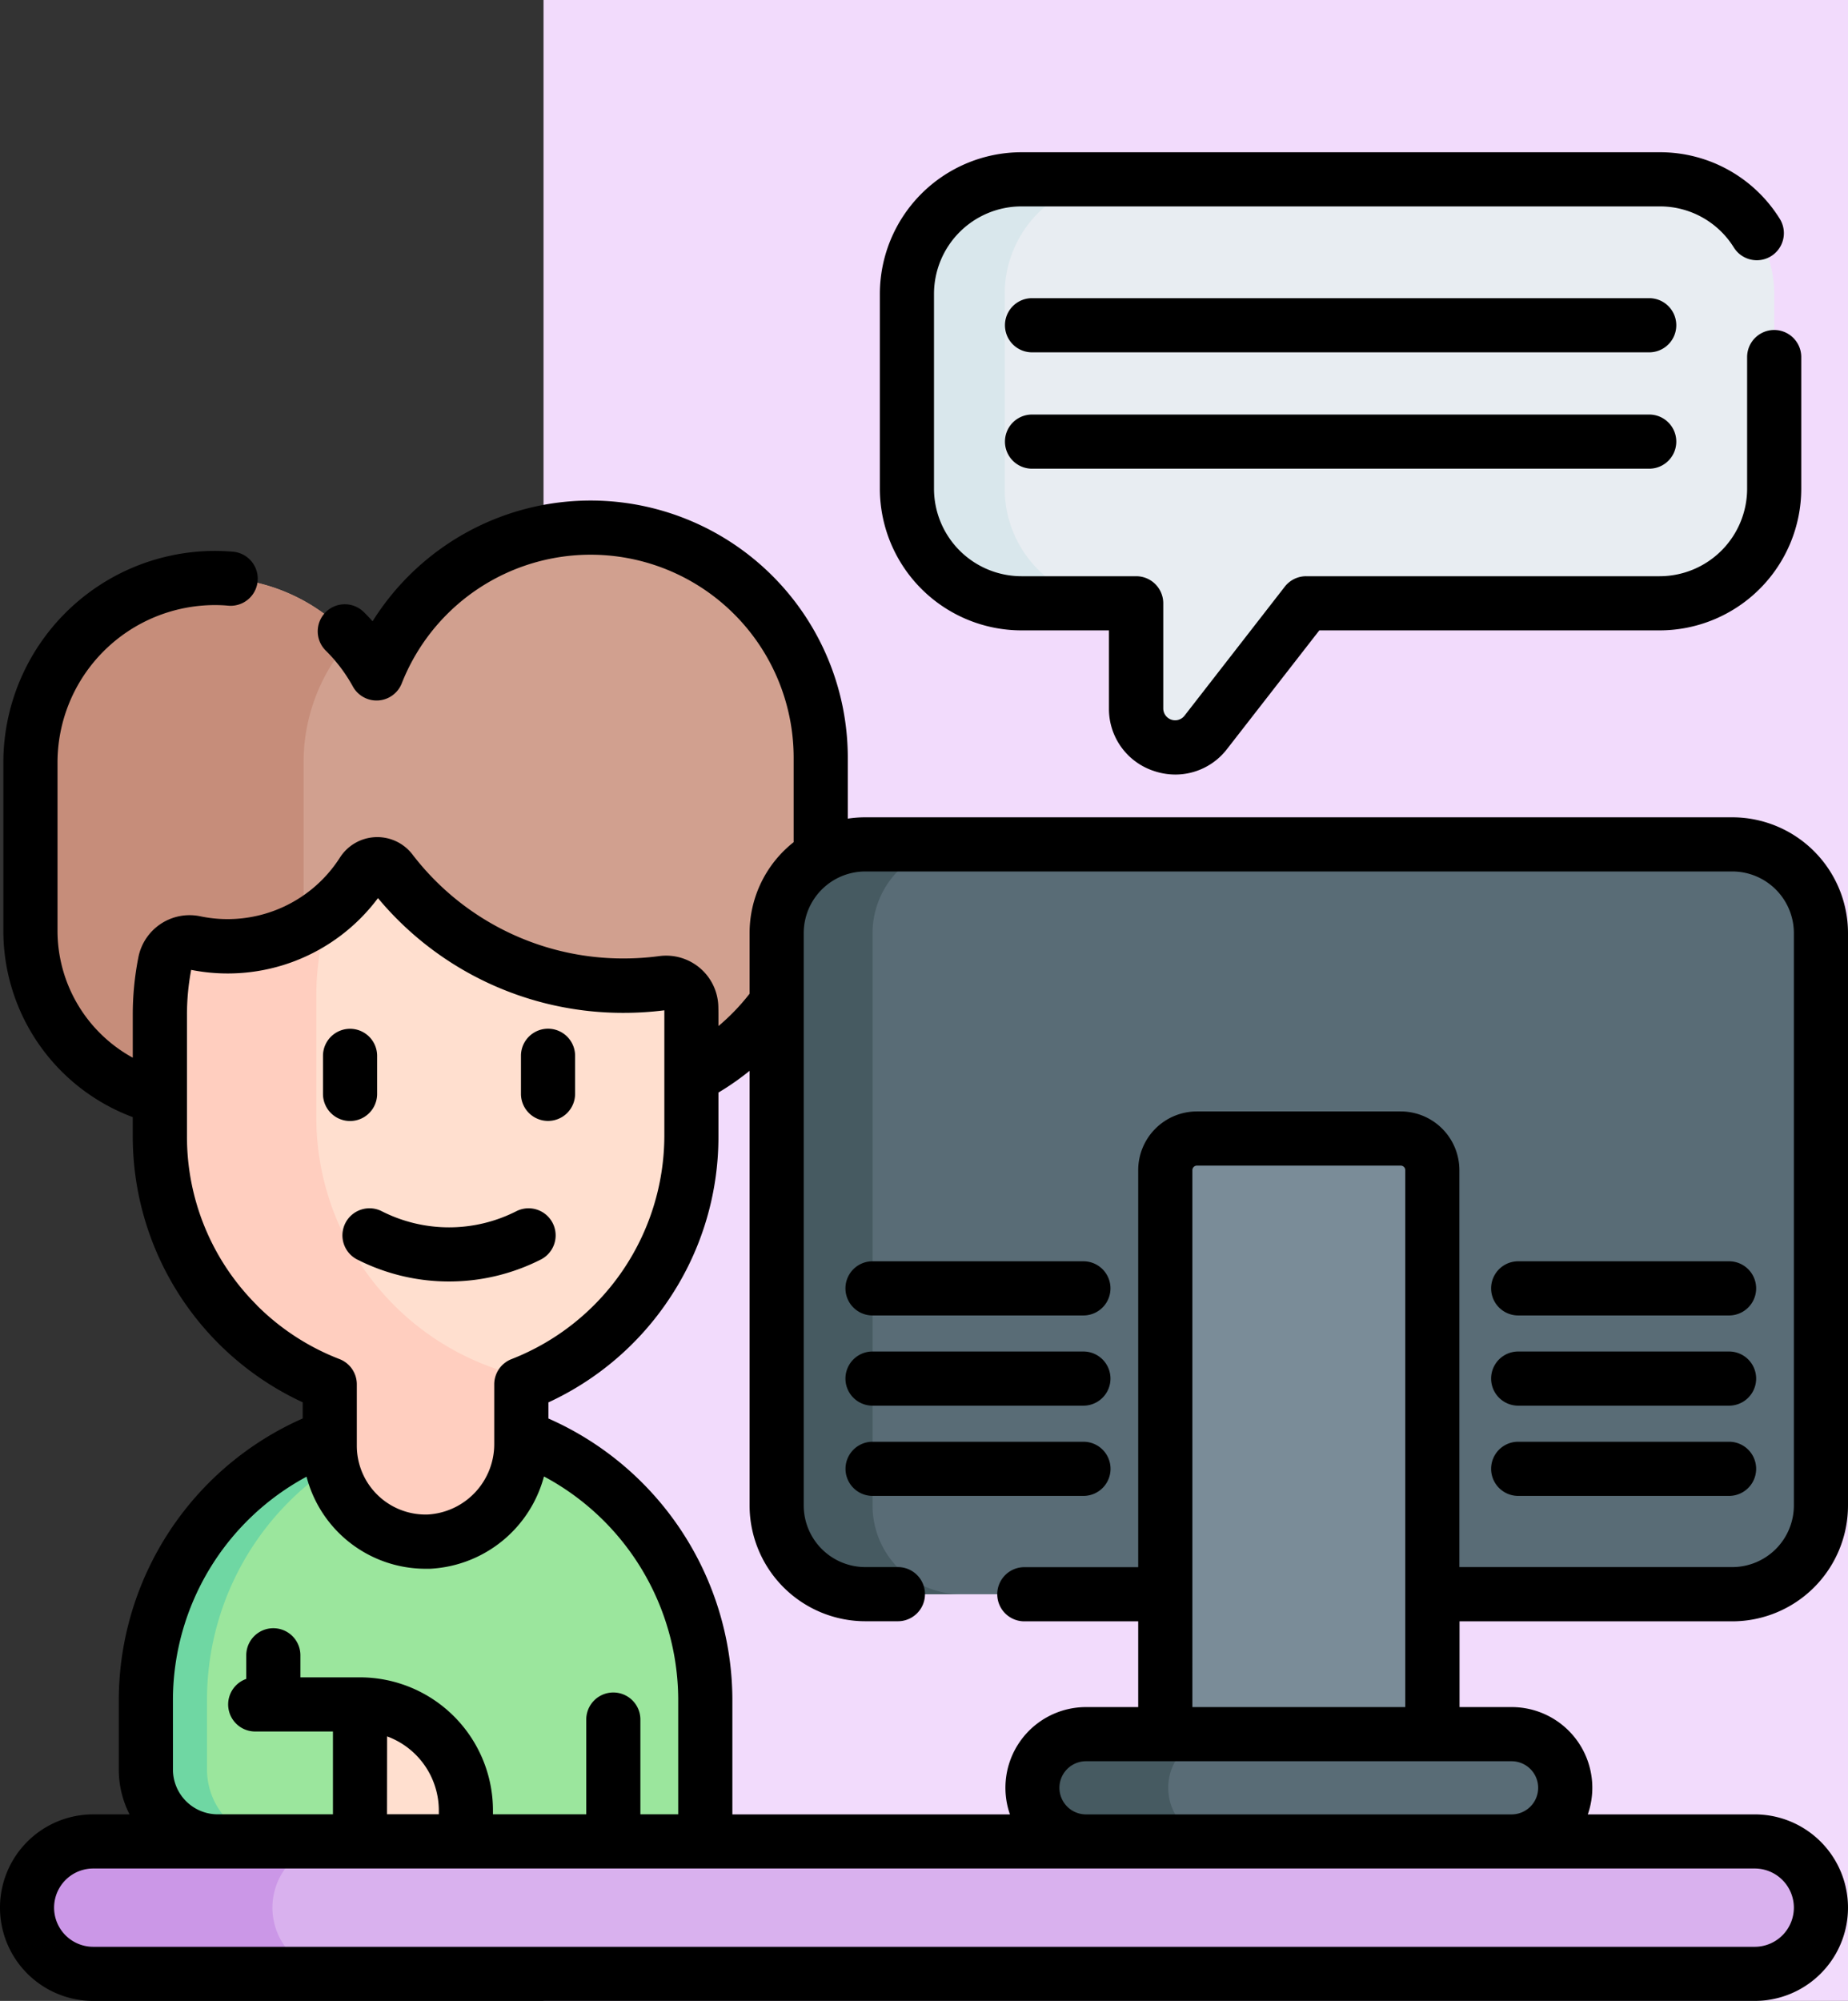 <svg xmlns="http://www.w3.org/2000/svg" width="85" height="92" viewBox="0 0 85 92">
  <rect x="0" y="0" width="85" height="92" fill="#333333" stroke="none"/>
  <g id="Grupo_1215833" data-name="Grupo 1215833" transform="translate(-180 -3383)">
    <rect id="Rectángulo_418845" data-name="Rectángulo 418845" width="60" height="92" transform="translate(205 3383)" fill="#f2dbfc"/>
    <g id="virtual_1_" data-name="virtual (1)" transform="translate(180 3390)">
      <path id="Trazado_1086888" data-name="Trazado 1086888" d="M57.691,355.721a12.871,12.871,0,0,1,8.462,12.026v6.587H43.724a3.3,3.3,0,0,1-3.3-3.3v-3.283a12.874,12.874,0,0,1,8.46-12.026Z" transform="translate(-33.71 -296.666)" fill="#9be69d"/>
      <path id="Trazado_1086889" data-name="Trazado 1086889" d="M43.232,367.743v3.284a3.3,3.3,0,0,0,3.3,3.3H43.724a3.3,3.3,0,0,1-3.3-3.3v-3.284a12.874,12.874,0,0,1,8.46-12.026h2.812A12.874,12.874,0,0,0,43.232,367.743Z" transform="translate(-33.71 -296.662)" fill="#6fd7a3"/>
      <path id="Trazado_1086890" data-name="Trazado 1086890" d="M44.786,114.584v4.933A10.913,10.913,0,0,1,33.872,130.43H16.342a7.906,7.906,0,0,1-7.907-7.907V114.79a8.484,8.484,0,0,1,15.92-4.082,10.584,10.584,0,0,1,20.431,3.876Z" transform="translate(-7.035 -86.738)" fill="#d1a08f"/>
      <path id="Trazado_1086891" data-name="Trazado 1086891" d="M28.905,142.009H16.342A7.906,7.906,0,0,1,8.435,134.1V126.37a8.483,8.483,0,0,1,14.764-5.7,8.456,8.456,0,0,0-2.2,5.7V134.1A7.906,7.906,0,0,0,28.905,142.009Z" transform="translate(-7.035 -98.317)" fill="#c68d7a"/>
      <path id="Trazado_1086892" data-name="Trazado 1086892" d="M68.729,204.134v5.592a12.227,12.227,0,0,1-7.82,11.406v2.72a4.475,4.475,0,0,1-4.243,4.509,4.407,4.407,0,0,1-4.568-4.4V221.13a12.228,12.228,0,0,1-7.817-11.4v-5.592a12.26,12.26,0,0,1,.233-2.39,1.154,1.154,0,0,1,1.375-.906,7.378,7.378,0,0,0,7.728-3.254.794.794,0,0,1,1.292-.055,13.532,13.532,0,0,0,12.506,5.155,1.151,1.151,0,0,1,1.309,1.111Q68.73,203.964,68.729,204.134Z" transform="translate(-36.93 -164.481)" fill="#ffdfcf"/>
      <path id="Trazado_1086893" data-name="Trazado 1086893" d="M61.5,231.1c-.194.09-.39.173-.59.249v2.72a4.475,4.475,0,0,1-4.243,4.509,4.407,4.407,0,0,1-4.568-4.4v-2.829a12.228,12.228,0,0,1-7.817-11.4v-5.592a12.26,12.26,0,0,1,.233-2.389,1.154,1.154,0,0,1,1.375-.906,7.381,7.381,0,0,0,6.263-1.58,12.211,12.211,0,0,0-.673,4.007v5.592A12.227,12.227,0,0,0,61.5,231.1Z" transform="translate(-36.931 -174.702)" fill="#ffcebf"/>
      <path id="Trazado_1086894" data-name="Trazado 1086894" d="M86.967,467.84H10.543a3.043,3.043,0,0,0,0,6.086H86.967a3.043,3.043,0,0,0,0-6.086Z" transform="translate(-6.255 -390.171)" fill="#d9b1ee"/>
      <path id="Trazado_1086895" data-name="Trazado 1086895" d="M19.677,473.035a3.033,3.033,0,0,0,2.152.891H10.543a3.043,3.043,0,1,1,0-6.086H21.829a3.043,3.043,0,0,0-2.152,5.195Z" transform="translate(-6.255 -390.171)" fill="#cb97e7"/>
      <path id="Trazado_1086896" data-name="Trazado 1086896" d="M219.259,226.186h39.877a4.077,4.077,0,0,0,4.077-4.077v-26.32a4.077,4.077,0,0,0-4.077-4.077H219.259a4.077,4.077,0,0,0-4.077,4.077v26.32A4.077,4.077,0,0,0,219.259,226.186Z" transform="translate(-179.458 -159.885)" fill="#596c76"/>
      <path id="Trazado_1086897" data-name="Trazado 1086897" d="M223.669,226.186h-4.409a4.077,4.077,0,0,1-4.077-4.077v-26.32a4.078,4.078,0,0,1,4.077-4.077h4.409a4.077,4.077,0,0,0-4.077,4.077v26.32A4.076,4.076,0,0,0,223.669,226.186Z" transform="translate(-179.458 -159.884)" fill="#465a61"/>
      <path id="Trazado_1086898" data-name="Trazado 1086898" d="M335.134,300.539H322.853V274.607a1.455,1.455,0,0,1,1.455-1.455h9.372a1.455,1.455,0,0,1,1.455,1.455v25.933Z" transform="translate(-269.254 -227.804)" fill="#7a8c98"/>
      <path id="Trazado_1086899" data-name="Trazado 1086899" d="M308.066,443.054H288.49a2.467,2.467,0,1,1,0-4.934h19.576a2.467,2.467,0,0,1,0,4.934Z" transform="translate(-238.539 -365.385)" fill="#596c76"/>
      <path id="Trazado_1086900" data-name="Trazado 1086900" d="M294.739,443.054H288.49a2.467,2.467,0,0,1,0-4.934h6.249a2.467,2.467,0,0,0,0,4.934Z" transform="translate(-238.539 -365.385)" fill="#465a61"/>
      <path id="Trazado_1086901" data-name="Trazado 1086901" d="M285.909,7.5H256.554a5.268,5.268,0,0,0-5.268,5.268v8.958a5.268,5.268,0,0,0,5.268,5.268h5.27v4.832a1.791,1.791,0,0,0,3.205,1.1l4.617-5.932h16.262a5.268,5.268,0,0,0,5.268-5.268V12.768A5.268,5.268,0,0,0,285.909,7.5Z" transform="translate(-209.569 -6.255)" fill="#e8edf2"/>
      <path id="Trazado_1086902" data-name="Trazado 1086902" d="M261.048,26.994h-4.494a5.269,5.269,0,0,1-5.268-5.268V12.768A5.269,5.269,0,0,1,256.554,7.5h4.494a5.269,5.269,0,0,0-5.268,5.268v8.958A5.269,5.269,0,0,0,261.048,26.994Z" transform="translate(-209.569 -6.255)" fill="#d9e7ec"/>
      <path id="Trazado_1086903" data-name="Trazado 1086903" d="M104.611,434.778V436.2H99.74v-6.3A4.871,4.871,0,0,1,104.611,434.778Z" transform="translate(-83.182 -358.536)" fill="#ffdfcf"/>
      <g id="Grupo_1215832" data-name="Grupo 1215832" transform="translate(0 0)">
        <path id="Trazado_1086904" data-name="Trazado 1086904" d="M95.008,293.155a1.245,1.245,0,0,0,.544,1.675,9.331,9.331,0,0,0,8.447,0,1.245,1.245,0,1,0-1.13-2.219,6.833,6.833,0,0,1-6.186,0A1.245,1.245,0,0,0,95.008,293.155Z" transform="translate(-79.122 -243.919)"/>
        <path id="Trazado_1086905" data-name="Trazado 1086905" d="M91.973,245.759v-1.75a1.245,1.245,0,0,0-2.49,0v1.75a1.245,1.245,0,0,0,2.49,0Z" transform="translate(-74.627 -202.461)"/>
        <path id="Trazado_1086906" data-name="Trazado 1086906" d="M145.58,247a1.245,1.245,0,0,0,1.245-1.245v-1.75a1.245,1.245,0,0,0-2.49,0v1.75A1.245,1.245,0,0,0,145.58,247Z" transform="translate(-120.373 -202.461)"/>
        <path id="Trazado_1086907" data-name="Trazado 1086907" d="M79.678,148.026A5.328,5.328,0,0,0,85,142.7v-26.32a5.328,5.328,0,0,0-5.322-5.322H39.8a5.345,5.345,0,0,0-.805.061v-2.8a11.831,11.831,0,0,0-21.858-6.274q-.189-.21-.389-.409a1.245,1.245,0,1,0-1.753,1.768,7.172,7.172,0,0,1,1.235,1.639,1.245,1.245,0,0,0,2.249-.144,9.338,9.338,0,0,1,18.026,3.42v3.882a5.315,5.315,0,0,0-2.027,4.175v2.792a9.716,9.716,0,0,1-1.433,1.489v-.533q0-.187-.005-.373a2.4,2.4,0,0,0-2.718-2.311,12.4,12.4,0,0,1-1.629.108,12.2,12.2,0,0,1-9.727-4.788,2.039,2.039,0,0,0-3.328.145,6.133,6.133,0,0,1-6.423,2.705A2.4,2.4,0,0,0,6.364,117.5a13.549,13.549,0,0,0-.257,2.632v1.979a6.658,6.658,0,0,1-3.462-5.847v-7.731A7.245,7.245,0,0,1,9.881,101.3c.214,0,.422.009.617.027a1.245,1.245,0,1,0,.224-2.48c-.269-.024-.552-.037-.841-.037a9.738,9.738,0,0,0-9.727,9.727v7.731a9.142,9.142,0,0,0,5.952,8.575v.885a13.476,13.476,0,0,0,7.817,12.228v.743A14.179,14.179,0,0,0,5.464,151.56v3.283a4.519,4.519,0,0,0,.495,2.059H4.288a4.288,4.288,0,0,0,0,8.577H80.712a4.288,4.288,0,0,0,0-8.576h-7.68a3.71,3.71,0,0,0-3.5-4.934h-2.4v-3.943H79.678Zm-49.051-14.6a13.388,13.388,0,0,0,2.418-7.7v-2.012a12.229,12.229,0,0,0,1.433-1V142.7a5.328,5.328,0,0,0,5.322,5.322h1.5a1.245,1.245,0,0,0,0-2.49H39.8a2.835,2.835,0,0,1-2.832-2.832v-26.32a2.835,2.835,0,0,1,2.832-2.832H79.678a2.835,2.835,0,0,1,2.832,2.832V142.7a2.835,2.835,0,0,1-2.832,2.832H67.125V127.282a2.7,2.7,0,0,0-2.7-2.7H55.053a2.7,2.7,0,0,0-2.7,2.7v18.254H47.115a1.245,1.245,0,1,0,0,2.49h5.238v3.943h-2.4a3.71,3.71,0,0,0-3.5,4.934H33.686v-5.349A14.173,14.173,0,0,0,25.224,138.7v-.74a13.444,13.444,0,0,0,5.4-4.528Zm-18.814.062A10.914,10.914,0,0,1,8.6,125.725v-5.592a11.055,11.055,0,0,1,.193-2.06,8.624,8.624,0,0,0,8.592-3.3,14.659,14.659,0,0,0,11.312,5.276,14.9,14.9,0,0,0,1.86-.117q0,.1,0,.2v5.592a11.049,11.049,0,0,1-7.024,10.244,1.245,1.245,0,0,0-.8,1.162v2.72a3.243,3.243,0,0,1-3.043,3.264,3.162,3.162,0,0,1-3.278-3.158v-2.828a1.245,1.245,0,0,0-.8-1.161,10.943,10.943,0,0,1-3.805-2.479ZM7.954,151.567A11.68,11.68,0,0,1,14.1,141.376a5.66,5.66,0,0,0,5.47,4.233q.105,0,.211,0a5.726,5.726,0,0,0,5.239-4.244,11.674,11.674,0,0,1,6.175,10.2V156.9H29.455v-4.357a1.245,1.245,0,0,0-2.49,0V156.9H22.674v-.182a6.122,6.122,0,0,0-6.116-6.116H13.817v-1.014a1.245,1.245,0,0,0-2.49,0v1.086a1.244,1.244,0,0,0,.415,2.418h3.572V156.9h-5.3a2.061,2.061,0,0,1-2.059-2.059Zm9.85,1.749a3.632,3.632,0,0,1,2.38,3.4v.181H17.8Zm64.706,7.875a1.8,1.8,0,0,1-1.8,1.8H4.288a1.8,1.8,0,1,1,0-3.6H80.712A1.8,1.8,0,0,1,82.51,161.191Zm-11.761-5.51a1.223,1.223,0,0,1-1.222,1.222H49.951a1.222,1.222,0,0,1,0-2.444H69.527A1.223,1.223,0,0,1,70.749,155.681Zm-15.905-3.712V127.282a.21.21,0,0,1,.21-.21h9.372a.21.21,0,0,1,.21.21v24.688Z" transform="translate(0 -80.479)"/>
        <path id="Trazado_1086908" data-name="Trazado 1086908" d="M235.484,309.648h9.7a1.245,1.245,0,0,0,0-2.49h-9.7a1.245,1.245,0,0,0,0,2.49Z" transform="translate(-195.352 -256.165)"/>
        <path id="Trazado_1086909" data-name="Trazado 1086909" d="M235.484,334.636h9.7a1.245,1.245,0,0,0,0-2.49h-9.7a1.245,1.245,0,0,0,0,2.49Z" transform="translate(-195.352 -277.005)"/>
        <path id="Trazado_1086910" data-name="Trazado 1086910" d="M246.432,358.379a1.245,1.245,0,0,0-1.245-1.245h-9.7a1.245,1.245,0,0,0,0,2.49h9.7A1.245,1.245,0,0,0,246.432,358.379Z" transform="translate(-195.352 -297.844)"/>
        <path id="Trazado_1086911" data-name="Trazado 1086911" d="M414.366,309.648h9.7a1.245,1.245,0,0,0,0-2.49h-9.7a1.245,1.245,0,1,0,0,2.49Z" transform="translate(-344.536 -256.165)"/>
        <path id="Trazado_1086912" data-name="Trazado 1086912" d="M414.366,334.636h9.7a1.245,1.245,0,0,0,0-2.49h-9.7a1.245,1.245,0,1,0,0,2.49Z" transform="translate(-344.536 -277.005)"/>
        <path id="Trazado_1086913" data-name="Trazado 1086913" d="M414.366,359.624h9.7a1.245,1.245,0,0,0,0-2.49h-9.7a1.245,1.245,0,1,0,0,2.49Z" transform="translate(-344.536 -297.844)"/>
        <path id="Trazado_1086914" data-name="Trazado 1086914" d="M250.3,21.984h4.024v3.588a3,3,0,0,0,2.051,2.871,3.1,3.1,0,0,0,1.006.17,3,3,0,0,0,2.377-1.177L264,21.984h15.654a6.52,6.52,0,0,0,6.513-6.513V9.418a1.245,1.245,0,1,0-2.49,0v6.053a4.027,4.027,0,0,1-4.023,4.023H263.395a1.245,1.245,0,0,0-.983.48L257.8,25.906a.546.546,0,0,1-.978-.335V20.739a1.245,1.245,0,0,0-1.245-1.245H250.3a4.027,4.027,0,0,1-4.023-4.023V6.513A4.027,4.027,0,0,1,250.3,2.49h29.355a4,4,0,0,1,3.412,1.891,1.245,1.245,0,0,0,2.111-1.321A6.481,6.481,0,0,0,279.658,0H250.3a6.52,6.52,0,0,0-6.513,6.513v8.958A6.52,6.52,0,0,0,250.3,21.984Z" transform="translate(-203.317 0)"/>
        <path id="Trazado_1086915" data-name="Trazado 1086915" d="M308.061,40.4H279.672a1.245,1.245,0,0,0,0,2.49h28.389a1.245,1.245,0,0,0,0-2.49Z" transform="translate(-232.204 -33.69)"/>
        <path id="Trazado_1086916" data-name="Trazado 1086916" d="M308.061,72.644H279.672a1.245,1.245,0,0,0,0,2.49h28.389a1.245,1.245,0,0,0,0-2.49Z" transform="translate(-232.204 -60.584)"/>
      </g>
    </g>
  </g>
</svg>
